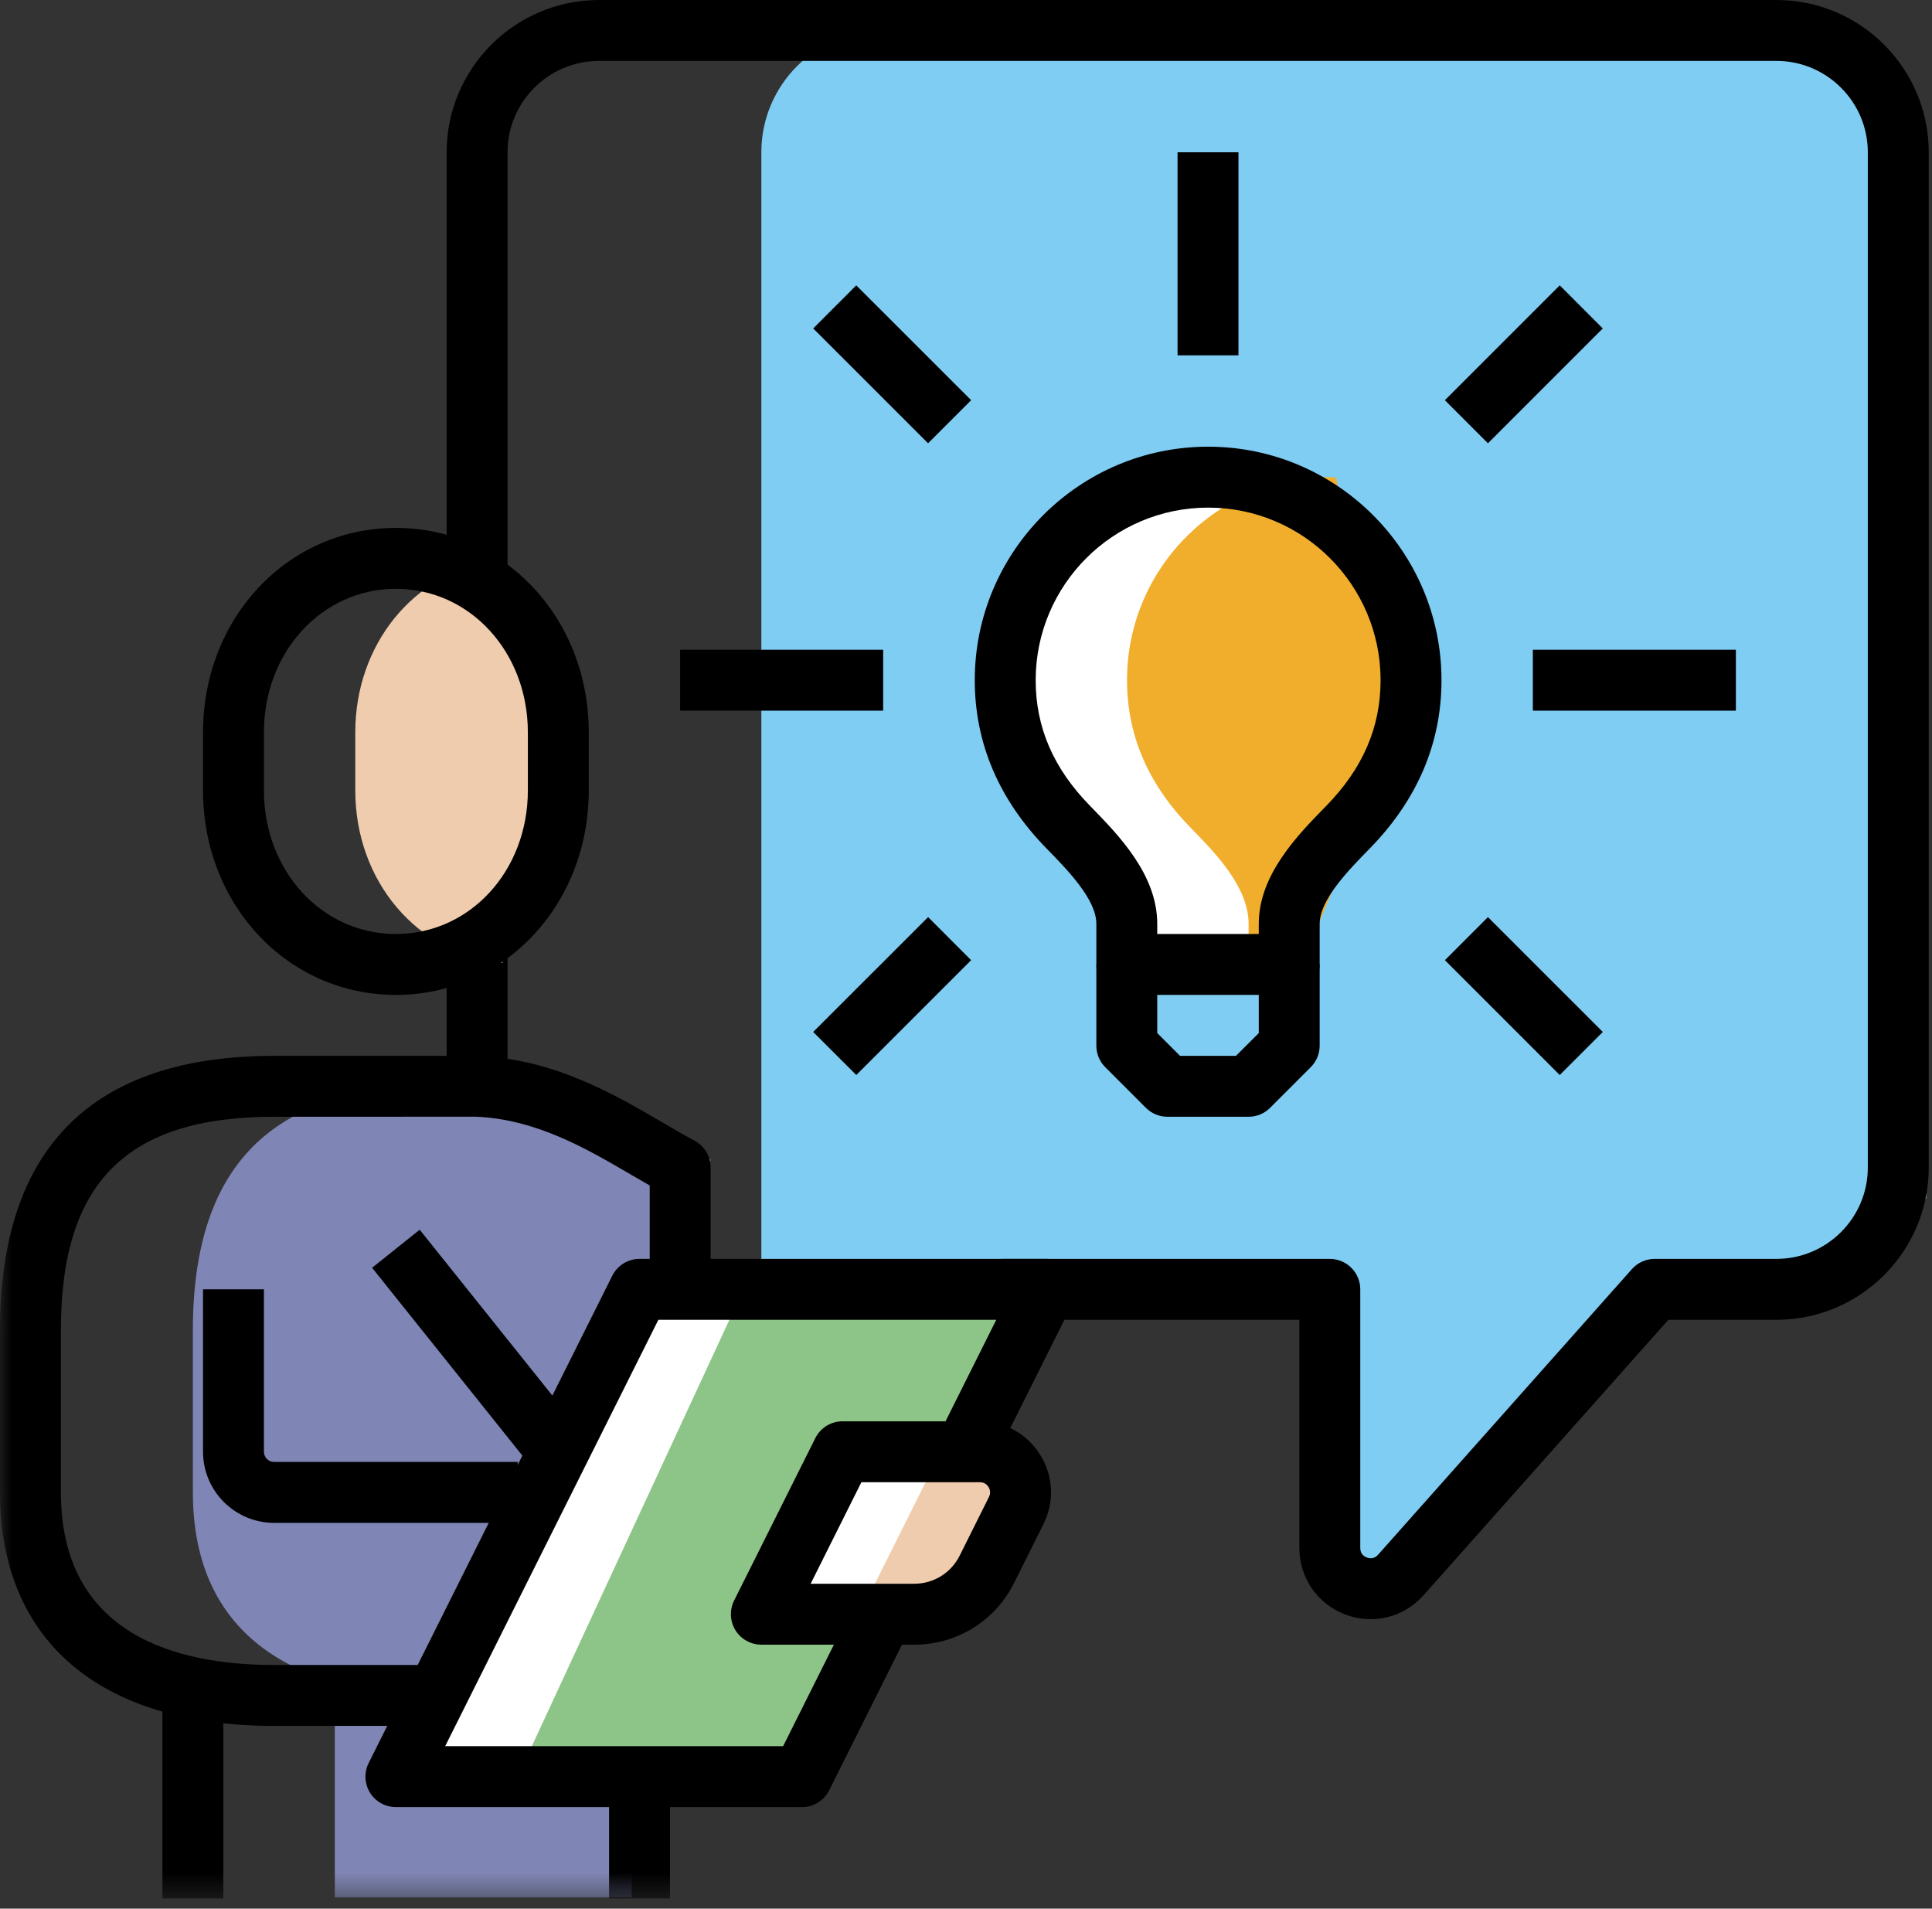 <?xml version="1.0" encoding="UTF-8"?>
<svg width="82px" height="81px" viewBox="0 0 82 81" version="1.1" xmlns="http://www.w3.org/2000/svg" xmlns:xlink="http://www.w3.org/1999/xlink">
    <rect x="0" y="0" width="82" height="81" fill="#333333" stroke="none"/>
    <!-- Generator: sketchtool 60.1 (101010) - https://sketch.com -->
    <title>CA22A7B3-41FD-48EC-9A38-FF164EE7DE46</title>
    <desc>Created with sketchtool.</desc>
    <defs>
        <polygon id="path-1" points="0 80.569 81.862 80.569 81.862 0 0 0"></polygon>
    </defs>
    <g id="Desktop" stroke="none" stroke-width="1" fill="none" fill-rule="evenodd">
        <g id="MPEd-Landing-Page---Design" transform="translate(-194, -2271)">
            <g id="Why-Choose-MPEd?" transform="translate(-70, 1977)">
                <g id="Real-World-Focus---Card" transform="translate(231.667, 262)">
                    <g id="Group-4">
                        <g id="real-world-icon" transform="translate(32.333, 32)">
                            <path d="M68.505,57.766 C69.346,57.189 71.537,54.54 71.723,54.481 C72.84,53.608 74.365,54.778 75.744,54.833 C76.037,54.702 76.33,54.576 76.621,54.411 C78.444,53.375 80.121,52.141 81.758,50.848 L81.758,47.29 C81.396,46.598 81.164,45.79 81.107,44.866 C80.864,40.997 81.348,37.142 81.758,33.271 L81.758,18.024 C81.262,13.268 80.39,8.578 79.025,3.944 C78.739,2.976 78.716,2.093 78.863,1.292 L37.484,1.292 C34.63,1.292 32.314,3.608 32.314,6.462 L32.314,54.392 L56.005,54.481 L57.881,67.612 L68.505,54.717 L68.505,57.766 Z" id="Fill-1" fill="#7FCDF3"></path>
                            <path d="M58.175,68.716 C57.813,68.716 57.448,68.65 57.093,68.516 C55.912,68.066 55.149,66.96 55.149,65.696 L55.149,56.011 L42.506,56.011 L42.506,53.426 L56.441,53.426 C57.155,53.426 57.734,54.005 57.734,54.718 L57.734,65.696 C57.734,65.943 57.886,66.051 58.011,66.098 C58.139,66.148 58.323,66.167 58.489,65.982 L69.263,53.86 C69.508,53.584 69.86,53.426 70.229,53.426 L75.399,53.426 C77.536,53.426 79.276,51.685 79.276,49.548 L79.276,6.463 C79.276,4.326 77.536,2.585 75.399,2.585 L25.42,2.585 C23.283,2.585 21.542,4.326 21.542,6.463 L21.542,45.689 L18.957,45.689 L18.957,6.463 C18.957,2.901 21.858,0 25.42,0 L75.399,0 C78.963,0 81.862,2.901 81.862,6.463 L81.862,49.548 C81.862,53.11 78.963,56.011 75.399,56.011 L70.809,56.011 L60.421,67.699 C59.833,68.361 59.016,68.716 58.175,68.716" id="Fill-3" fill="#000000"></path>
                            <mask id="mask-2" fill="white">
                                <use xlink:href="#path-1"></use>
                            </mask>
                            <g id="Clip-6"></g>
                            <polygon id="Fill-5" fill="#7F85B4" mask="url(#mask-2)" points="14.211 80.521 26.813 80.521 26.813 72.909 14.211 72.909"></polygon>
                            <path d="M30.168,49.221 C29.906,49.042 29.632,48.875 29.38,48.684 C29.108,48.72 28.841,48.766 28.546,48.766 C26.232,48.766 24.643,47.644 23.778,46.1 L18.526,46.1 C12.351,46.1 8.186,48.706 8.186,56.441 L8.186,63.334 C8.186,70.228 13.768,71.951 18.526,71.951 L20.267,71.951 C20.998,67.052 23.769,62.96 25.006,58.226 C25.706,55.546 27.693,54.319 29.81,54.19 C29.267,52.578 29.392,50.724 30.168,49.221" id="Fill-7" fill="#7F85B4" mask="url(#mask-2)"></path>
                            <path d="M34.869,68.652 C35.394,67.394 35.925,66.146 36.404,64.874 C36.456,63.978 36.682,63.085 37.081,62.28 C37.202,62.037 37.345,61.812 37.48,61.579 C37.791,60.662 38.34,59.871 39.046,59.258 C39.486,58.685 39.935,58.122 40.387,57.558 C40.499,57.419 40.62,57.262 40.699,57.155 C40.888,56.89 41.08,56.624 41.254,56.345 C41.414,56.088 41.549,55.819 41.698,55.557 C41.704,55.502 41.723,55.407 41.779,55.211 C41.828,55.037 41.91,54.884 41.974,54.718 L28.364,54.718 L18.024,75.399 L30.691,75.399 C30.19,72.548 31.589,69.32 34.869,68.652" id="Fill-8" fill="#FFFFFF" mask="url(#mask-2)"></path>
                            <path d="M37.583,68.652 C38.071,67.394 38.562,66.146 39.007,64.874 C39.055,63.978 39.264,63.085 39.634,62.28 C39.746,62.037 39.877,61.812 40.001,61.579 C40.293,60.662 40.799,59.871 41.454,59.258 C41.861,58.685 42.28,58.122 42.698,57.558 C42.8,57.419 42.912,57.262 42.986,57.155 C43.162,56.89 43.341,56.624 43.501,56.345 C43.65,56.088 43.774,55.819 43.912,55.557 C43.917,55.502 43.934,55.407 43.986,55.211 C44.032,55.037 44.108,54.884 44.167,54.718 L31.557,54.718 L21.973,75.399 L33.714,75.399 C33.504,74.11 34.964,73.165 35.472,71.993 C36.087,70.573 35.919,69.019 37.583,68.652" id="Fill-9" fill="#8DC487" mask="url(#mask-2)"></path>
                            <path d="M21.556,39.096 C22.047,37.421 25.077,29.637 23.54,28.597 C21.696,27.35 20.949,25.566 20.96,23.803 C17.539,24.32 15.079,27.365 15.079,31.082 L15.079,33.545 C15.079,37.395 17.716,40.518 21.329,40.863 C21.322,40.304 21.373,39.722 21.556,39.096" id="Fill-10" fill="#F0CCAE" mask="url(#mask-2)"></path>
                            <path d="M16.803,24.989 C13.663,24.989 11.202,27.666 11.202,31.082 L11.202,33.546 C11.202,36.962 13.663,39.638 16.803,39.638 C19.943,39.638 22.404,36.962 22.404,33.546 L22.404,31.082 C22.404,27.666 19.943,24.989 16.803,24.989 M16.803,42.223 C12.214,42.223 8.617,38.411 8.617,33.546 L8.617,31.082 C8.617,26.216 12.214,22.404 16.803,22.404 C21.393,22.404 24.989,26.216 24.989,31.082 L24.989,33.546 C24.989,38.411 21.393,42.223 16.803,42.223" id="Fill-11" fill="#000000" mask="url(#mask-2)"></path>
                            <path d="M18.527,73.245 L11.633,73.245 C4.24,73.245 0,69.632 0,63.335 L0,56.441 C0,48.722 3.914,44.809 11.633,44.809 L20.25,44.809 C23.499,44.938 26.042,46.425 28.09,47.619 C28.569,47.9 29.031,48.171 29.475,48.407 C29.898,48.631 30.161,49.07 30.161,49.548 L30.161,54.718 L27.576,54.718 L27.576,50.31 C27.319,50.163 27.054,50.01 26.785,49.853 C24.893,48.746 22.751,47.495 20.198,47.392 L11.633,47.394 C5.375,47.394 2.585,50.184 2.585,56.441 L2.585,63.335 C2.585,69.389 7.504,70.66 11.633,70.66 L18.527,70.66 L18.527,73.245 Z" id="Fill-12" fill="#000000" mask="url(#mask-2)"></path>
                            <path d="M21.973,64.628 L11.633,64.628 C9.97,64.628 8.617,63.275 8.617,61.612 L8.617,54.718 L11.202,54.718 L11.202,61.612 C11.202,61.85 11.395,62.043 11.633,62.043 L21.973,62.043 L21.973,64.628 Z" id="Fill-13" fill="#000000" mask="url(#mask-2)"></path>
                            <polygon id="Fill-14" fill="#000000" mask="url(#mask-2)" points="6.894 80.569 9.479 80.569 9.479 71.952 6.894 71.952"></polygon>
                            <polygon id="Fill-15" fill="#000000" mask="url(#mask-2)" points="25.851 80.569 28.436 80.569 28.436 75.399 25.851 75.399"></polygon>
                            <path d="M39.083,66.181 C39.345,65.916 39.777,65.269 40.132,64.994 C40.163,64.94 40.193,64.892 40.222,64.842 C40.258,64.732 40.288,64.623 40.32,64.515 C40.319,64.31 40.353,64.06 40.355,63.91 C40.37,63.079 40.555,62.307 40.867,61.612 L36.992,61.612 L33.546,68.506 L37.735,68.506 C38.006,67.641 38.443,66.827 39.083,66.181" id="Fill-16" fill="#FFFFFF" mask="url(#mask-2)"></path>
                            <path d="M42.02,66.181 C42.283,65.916 42.716,65.269 43.069,64.994 C43.1,64.94 43.13,64.892 43.161,64.842 C43.195,64.732 43.226,64.623 43.259,64.515 C43.255,64.31 43.29,64.06 43.293,63.91 C43.307,63.079 43.491,62.307 43.805,61.612 L39.931,61.612 L36.484,68.506 L40.674,68.506 C40.944,67.641 41.382,66.827 42.02,66.181" id="Fill-17" fill="#F0CCAE" mask="url(#mask-2)"></path>
                            <path d="M34.406,67.213 L38.802,67.213 C39.623,67.213 40.362,66.756 40.729,66.024 L41.975,63.528 C42.068,63.34 42.003,63.183 41.956,63.108 C41.91,63.032 41.799,62.904 41.591,62.904 L36.56,62.904 L34.406,67.213 Z M38.802,69.798 L32.314,69.798 C31.866,69.798 31.45,69.565 31.214,69.186 C30.98,68.803 30.957,68.328 31.157,67.928 L34.604,61.034 C34.823,60.595 35.271,60.319 35.76,60.319 L41.591,60.319 C42.644,60.319 43.602,60.855 44.155,61.75 C44.71,62.646 44.758,63.742 44.286,64.685 L43.042,67.177 C42.234,68.795 40.61,69.798 38.802,69.798 L38.802,69.798 Z" id="Fill-18" fill="#000000" mask="url(#mask-2)"></path>
                            <polygon id="Fill-19" fill="#000000" mask="url(#mask-2)" points="22.687 62.42 15.793 53.803 17.813 52.188 24.707 60.805"></polygon>
                            <path d="M34.037,76.691 L16.803,76.691 C16.355,76.691 15.94,76.459 15.704,76.08 C15.469,75.697 15.447,75.221 15.647,74.822 L25.987,54.141 C26.206,53.701 26.654,53.426 27.144,53.426 L44.378,53.426 C44.826,53.426 45.241,53.658 45.477,54.037 C45.712,54.42 45.734,54.896 45.534,55.295 L42.087,62.189 L39.774,61.034 L42.285,56.011 L27.943,56.011 L18.895,74.106 L33.238,74.106 L36.328,67.928 L38.64,69.083 L35.194,75.976 C34.975,76.416 34.527,76.691 34.037,76.691" id="Fill-20" fill="#000000" mask="url(#mask-2)"></path>
                            <path d="M53.107,40.931 C55.624,34.902 56.825,28.533 53.34,22.294 C52.957,21.608 52.756,20.932 52.652,20.278 C52.563,20.274 52.478,20.25 52.387,20.25 C47.63,20.25 43.775,24.109 43.775,28.867 C43.775,31.399 44.833,33.453 46.462,35.114 C47.543,36.217 48.937,37.651 48.937,39.207 L48.937,40.931 L53.107,40.931 Z" id="Fill-21" fill="#FFFFFF" mask="url(#mask-2)"></path>
                            <path d="M55.24,40.931 C57.756,34.902 60.884,28.533 57.399,22.294 C57.017,21.608 56.813,20.932 56.712,20.278 C56.622,20.274 56.537,20.25 56.446,20.25 C51.69,20.25 47.834,24.109 47.834,28.867 C47.834,31.399 48.892,33.453 50.521,35.114 C51.6,36.217 52.994,37.651 52.994,39.207 L52.994,40.931 L55.24,40.931 Z" id="Fill-22" fill="#F1AE2C" mask="url(#mask-2)"></path>
                            <path d="M49.117,39.638 L53.426,39.638 L53.426,39.207 C53.426,37.122 55.077,35.438 56.281,34.21 C57.839,32.621 58.596,30.871 58.596,28.867 C58.596,24.827 55.313,21.543 51.276,21.543 C47.24,21.543 43.957,24.827 43.957,28.867 C43.957,30.871 44.714,32.619 46.275,34.211 C47.475,35.437 49.117,37.115 49.117,39.207 L49.117,39.638 Z M54.718,42.223 L47.824,42.223 C47.111,42.223 46.532,41.644 46.532,40.931 L46.532,39.207 C46.532,38.168 45.315,36.927 44.426,36.017 C42.401,33.949 41.372,31.543 41.372,28.867 C41.372,23.402 45.815,18.957 51.276,18.957 C56.738,18.957 61.181,23.402 61.181,28.867 C61.181,31.545 60.154,33.951 58.129,36.017 C57.234,36.931 56.011,38.179 56.011,39.207 L56.011,40.931 C56.011,41.644 55.432,42.223 54.718,42.223 L54.718,42.223 Z" id="Fill-23" fill="#000000" mask="url(#mask-2)"></path>
                            <polygon id="Fill-24" fill="#000000" mask="url(#mask-2)" points="49.979 15.08 52.564 15.08 52.564 6.463 49.979 6.463"></polygon>
                            <polygon id="Fill-25" fill="#000000" mask="url(#mask-2)" points="39.391 18.813 34.515 13.939 36.342 12.11 41.219 16.984"></polygon>
                            <polygon id="Fill-26" fill="#000000" mask="url(#mask-2)" points="28.867 30.16 37.484 30.16 37.484 27.574 28.867 27.574"></polygon>
                            <polygon id="Fill-27" fill="#000000" mask="url(#mask-2)" points="36.343 45.623 34.514 43.795 39.392 38.921 41.218 40.749"></polygon>
                            <polygon id="Fill-28" fill="#000000" mask="url(#mask-2)" points="66.2 45.623 61.326 40.749 63.153 38.921 68.028 43.795"></polygon>
                            <polygon id="Fill-29" fill="#000000" mask="url(#mask-2)" points="65.059 30.16 73.676 30.16 73.676 27.574 65.059 27.574"></polygon>
                            <polygon id="Fill-30" fill="#000000" mask="url(#mask-2)" points="63.153 18.813 61.325 16.984 66.2 12.11 68.027 13.939"></polygon>
                            <path d="M52.995,47.394 L49.548,47.394 C49.205,47.394 48.876,47.257 48.634,47.014 L46.911,45.291 C46.668,45.05 46.532,44.721 46.532,44.378 L46.532,40.931 L49.117,40.931 L49.117,43.842 L50.084,44.809 L52.459,44.809 L53.426,43.842 L53.426,40.931 L56.011,40.931 L56.011,44.378 C56.011,44.721 55.874,45.05 55.631,45.291 L53.908,47.014 C53.667,47.257 53.338,47.394 52.995,47.394" id="Fill-31" fill="#000000" mask="url(#mask-2)"></path>
                        </g>
                    </g>
                </g>
            </g>
        </g>
    </g>
</svg>